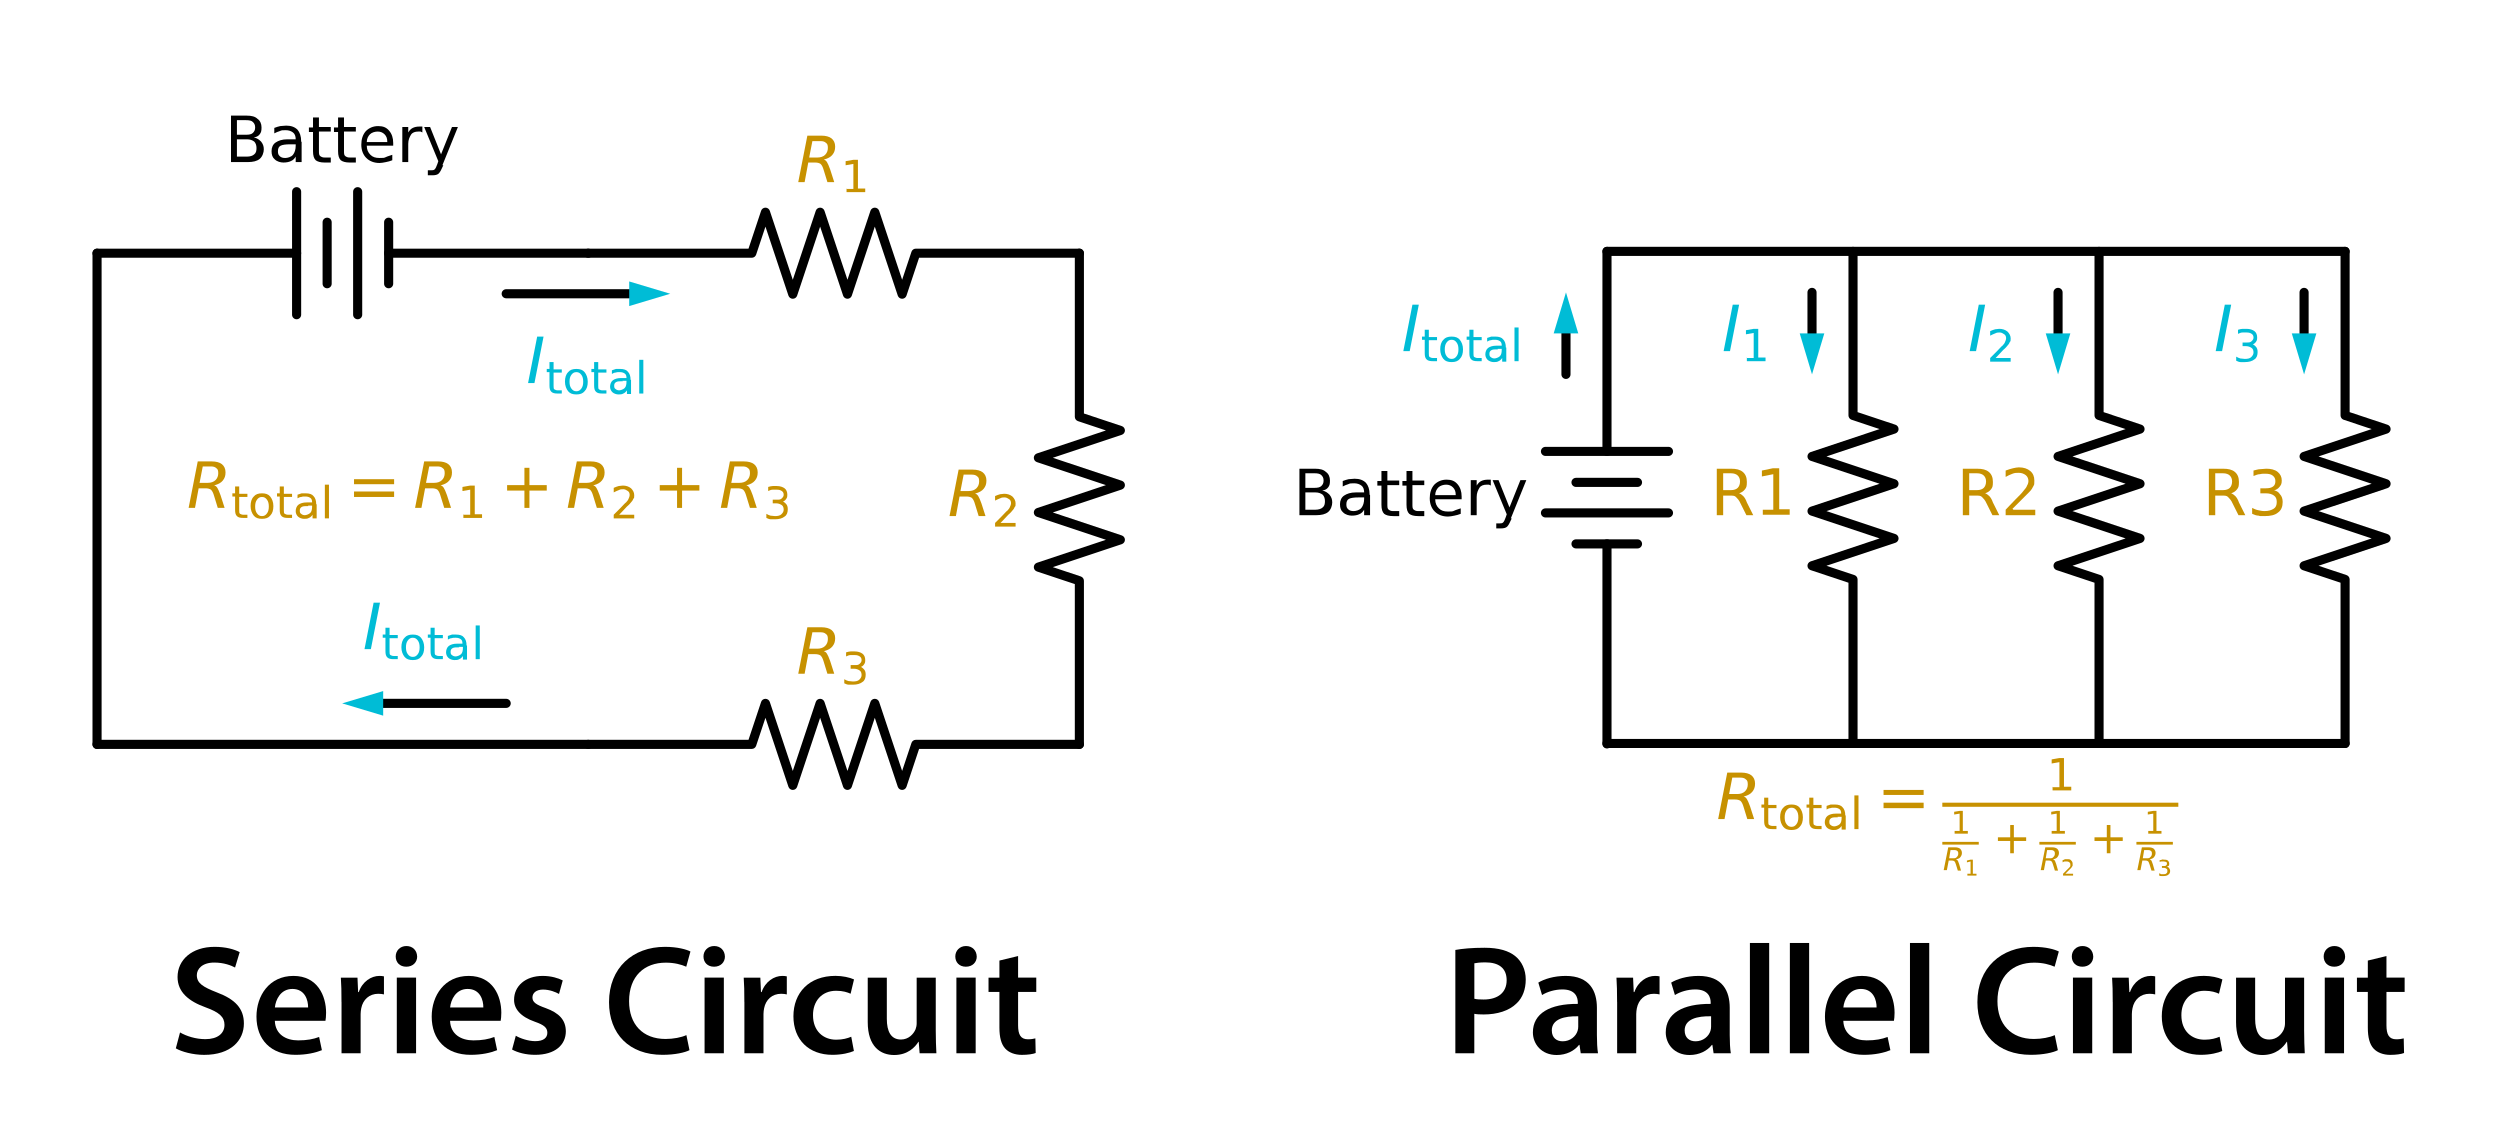<?xml version="1.0" encoding="UTF-8"?>
<svg id="Layer_1" xmlns="http://www.w3.org/2000/svg" width="7.62in" height="3.46in" version="1.1" viewBox="0 0 548.7 249">
  <!-- Generator: Adobe Illustrator 29.4.0, SVG Export Plug-In . SVG Version: 2.1.0 Build 152)  -->
  <defs>
    <style>
      .st0 {
        fill: #c79100;
      }

      .st1 {
        isolation: isolate;
      }

      .st2 {
        fill: #fff;
      }

      .st3 {
        fill: #00bcd6;
      }
    </style>
  </defs>
  <g id="patch_1">
    <path class="st2" d="M0,249h548.7V0H0v249Z"/>
  </g>
  <g class="st1">
    <g class="st1">
      <path d="M39.52,226.53c1.36.79,3.41,1.47,5.56,1.47,2.69,0,4.19-1.26,4.19-3.14,0-1.74-1.16-2.76-4.09-3.82-3.79-1.36-6.21-3.38-6.21-6.68,0-3.75,3.14-6.62,8.12-6.62,2.49,0,4.33.54,5.52,1.16l-1.02,3.38c-.82-.44-2.42-1.09-4.57-1.09-2.66,0-3.82,1.43-3.82,2.76,0,1.77,1.33,2.59,4.4,3.79,3.99,1.5,5.93,3.51,5.93,6.82,0,3.68-2.8,6.89-8.73,6.89-2.42,0-4.94-.68-6.21-1.43l.92-3.48Z"/>
      <path d="M60.32,223.97c.1,3,2.46,4.3,5.12,4.3,1.94,0,3.34-.27,4.6-.75l.61,2.9c-1.43.58-3.41,1.02-5.8,1.02-5.39,0-8.56-3.31-8.56-8.39,0-4.6,2.8-8.93,8.12-8.93s7.16,4.43,7.16,8.08c0,.79-.07,1.4-.14,1.77h-11.12ZM67.62,221.04c.03-1.53-.65-4.06-3.44-4.06-2.59,0-3.68,2.35-3.85,4.06h7.3Z"/>
      <path d="M74.95,219.85c0-2.25-.03-3.85-.14-5.35h3.65l.14,3.17h.14c.82-2.35,2.76-3.55,4.54-3.55.41,0,.65.03.99.1v3.96c-.34-.07-.72-.14-1.23-.14-2.01,0-3.38,1.3-3.75,3.17-.07.38-.14.82-.14,1.3v8.59h-4.19v-11.25Z"/>
      <path d="M91.56,209.85c0,1.26-.92,2.25-2.39,2.25s-2.32-.99-2.32-2.25.95-2.29,2.35-2.29,2.32.99,2.35,2.29ZM87.09,231.1v-16.61h4.23v16.61h-4.23Z"/>
      <path d="M98.78,223.97c.1,3,2.46,4.3,5.12,4.3,1.94,0,3.34-.27,4.6-.75l.61,2.9c-1.43.58-3.41,1.02-5.8,1.02-5.39,0-8.56-3.31-8.56-8.39,0-4.6,2.8-8.93,8.12-8.93s7.16,4.43,7.16,8.08c0,.79-.07,1.4-.14,1.77h-11.12ZM106.08,221.04c.03-1.53-.65-4.06-3.44-4.06-2.59,0-3.68,2.35-3.85,4.06h7.3Z"/>
      <path d="M113.21,227.25c.95.58,2.76,1.19,4.26,1.19,1.84,0,2.66-.75,2.66-1.84s-.68-1.71-2.73-2.42c-3.24-1.13-4.6-2.9-4.57-4.84,0-2.93,2.42-5.22,6.28-5.22,1.84,0,3.44.48,4.4.99l-.82,2.97c-.72-.41-2.05-.96-3.51-.96s-2.32.72-2.32,1.74.78,1.57,2.9,2.32c3,1.09,4.4,2.63,4.43,5.08,0,3-2.35,5.18-6.75,5.18-2.01,0-3.82-.48-5.05-1.16l.82-3.04Z"/>
      <path d="M151.33,230.42c-.99.51-3.17,1.02-5.93,1.02-7.3,0-11.73-4.57-11.73-11.56,0-7.57,5.25-12.14,12.28-12.14,2.76,0,4.74.58,5.59,1.02l-.92,3.34c-1.09-.48-2.59-.89-4.5-.89-4.67,0-8.05,2.93-8.05,8.46,0,5.05,2.97,8.29,8.01,8.29,1.71,0,3.48-.34,4.57-.85l.68,3.31Z"/>
      <path d="M159.11,209.85c0,1.26-.92,2.25-2.39,2.25s-2.32-.99-2.32-2.25.95-2.29,2.35-2.29,2.32.99,2.35,2.29ZM154.64,231.1v-16.61h4.23v16.61h-4.23Z"/>
      <path d="M163.37,219.85c0-2.25-.03-3.85-.14-5.35h3.65l.14,3.17h.14c.82-2.35,2.76-3.55,4.54-3.55.41,0,.65.03.99.1v3.96c-.34-.07-.72-.14-1.23-.14-2.01,0-3.38,1.3-3.75,3.17-.07.38-.14.82-.14,1.3v8.59h-4.19v-11.25Z"/>
      <path d="M187.41,230.59c-.89.41-2.63.85-4.71.85-5.18,0-8.56-3.31-8.56-8.46s3.41-8.87,9.24-8.87c1.53,0,3.1.34,4.06.78l-.75,3.14c-.68-.31-1.67-.65-3.17-.65-3.21,0-5.12,2.35-5.08,5.39,0,3.41,2.22,5.35,5.08,5.35,1.47,0,2.49-.31,3.31-.65l.58,3.1Z"/>
      <path d="M205.38,226.12c0,1.98.07,3.62.14,4.98h-3.68l-.2-2.52h-.07c-.72,1.19-2.35,2.9-5.32,2.9s-5.8-1.81-5.8-7.23v-9.75h4.19v9.04c0,2.76.89,4.54,3.1,4.54,1.67,0,2.76-1.19,3.21-2.25.14-.38.24-.82.24-1.3v-10.03h4.19v11.63Z"/>
      <path d="M214.38,209.85c0,1.26-.92,2.25-2.39,2.25s-2.32-.99-2.32-2.25.95-2.29,2.35-2.29,2.32.99,2.35,2.29ZM209.91,231.1v-16.61h4.23v16.61h-4.23Z"/>
      <path d="M223.45,209.75v4.74h3.99v3.14h-3.99v7.33c0,2.01.55,3.07,2.15,3.07.72,0,1.26-.1,1.64-.2l.07,3.21c-.61.24-1.71.41-3.04.41-1.53,0-2.83-.51-3.62-1.36-.89-.95-1.3-2.46-1.3-4.64v-7.81h-2.39v-3.14h2.39v-3.75l4.09-.99Z"/>
    </g>
  </g>
  <g class="st1">
    <g class="st1">
      <path d="M319.42,208.42c1.5-.27,3.58-.48,6.41-.48,3.07,0,5.32.65,6.79,1.88,1.36,1.12,2.25,2.93,2.25,5.08s-.68,3.99-1.98,5.22c-1.67,1.67-4.3,2.46-7.26,2.46-.78,0-1.5-.03-2.05-.14v8.66h-4.16v-22.68ZM323.58,219.13c.51.14,1.19.17,2.05.17,3.14,0,5.05-1.53,5.05-4.23s-1.77-3.92-4.67-3.92c-1.16,0-1.98.1-2.42.2v7.78Z"/>
      <path d="M346.94,231.1l-.27-1.84h-.1c-1.02,1.3-2.76,2.22-4.91,2.22-3.34,0-5.22-2.42-5.22-4.95,0-4.19,3.72-6.31,9.86-6.27v-.27c0-1.09-.44-2.9-3.38-2.9-1.64,0-3.34.51-4.47,1.23l-.82-2.73c1.23-.75,3.38-1.47,6-1.47,5.32,0,6.86,3.38,6.86,6.99v6c0,1.5.07,2.97.24,3.99h-3.79ZM346.39,222.98c-2.97-.07-5.8.58-5.8,3.1,0,1.64,1.06,2.39,2.39,2.39,1.67,0,2.9-1.09,3.27-2.29.1-.31.14-.65.14-.92v-2.28Z"/>
      <path d="M354.92,219.85c0-2.25-.04-3.85-.14-5.35h3.65l.14,3.17h.14c.82-2.35,2.76-3.55,4.54-3.55.41,0,.65.03.99.1v3.96c-.34-.07-.72-.14-1.23-.14-2.01,0-3.38,1.3-3.75,3.17-.07.38-.14.82-.14,1.3v8.59h-4.19v-11.25Z"/>
      <path d="M376.1,231.1l-.27-1.84h-.1c-1.02,1.3-2.76,2.22-4.91,2.22-3.34,0-5.22-2.42-5.22-4.95,0-4.19,3.72-6.31,9.86-6.27v-.27c0-1.09-.44-2.9-3.38-2.9-1.64,0-3.34.51-4.47,1.23l-.82-2.73c1.23-.75,3.38-1.47,6-1.47,5.32,0,6.85,3.38,6.85,6.99v6c0,1.5.07,2.97.24,3.99h-3.79ZM375.55,222.98c-2.97-.07-5.8.58-5.8,3.1,0,1.64,1.06,2.39,2.39,2.39,1.67,0,2.9-1.09,3.27-2.29.1-.31.14-.65.14-.92v-2.28Z"/>
      <path d="M384.07,206.89h4.23v24.21h-4.23v-24.21Z"/>
      <path d="M392.84,206.89h4.23v24.21h-4.23v-24.21Z"/>
      <path d="M404.57,223.97c.1,3,2.46,4.3,5.12,4.3,1.94,0,3.34-.27,4.6-.75l.61,2.9c-1.43.58-3.41,1.02-5.8,1.02-5.39,0-8.56-3.31-8.56-8.39,0-4.6,2.8-8.93,8.12-8.93s7.16,4.43,7.16,8.08c0,.79-.07,1.4-.14,1.77h-11.12ZM411.87,221.04c.03-1.53-.65-4.06-3.44-4.06-2.59,0-3.68,2.35-3.85,4.06h7.3Z"/>
      <path d="M419.2,206.89h4.23v24.21h-4.23v-24.21Z"/>
      <path d="M451.66,230.42c-.99.51-3.17,1.02-5.93,1.02-7.3,0-11.73-4.57-11.73-11.56,0-7.57,5.25-12.14,12.28-12.14,2.76,0,4.74.58,5.59,1.02l-.92,3.34c-1.09-.48-2.59-.89-4.5-.89-4.67,0-8.05,2.93-8.05,8.46,0,5.05,2.97,8.29,8.01,8.29,1.71,0,3.48-.34,4.57-.85l.68,3.31Z"/>
      <path d="M459.43,209.85c0,1.26-.92,2.25-2.39,2.25s-2.32-.99-2.32-2.25.95-2.29,2.35-2.29,2.32.99,2.35,2.29ZM454.97,231.1v-16.61h4.23v16.61h-4.23Z"/>
      <path d="M463.7,219.85c0-2.25-.03-3.85-.14-5.35h3.65l.14,3.17h.14c.82-2.35,2.76-3.55,4.54-3.55.41,0,.65.03.99.1v3.96c-.34-.07-.72-.14-1.23-.14-2.01,0-3.38,1.3-3.75,3.17-.07.38-.14.82-.14,1.3v8.59h-4.19v-11.25Z"/>
      <path d="M487.74,230.59c-.89.41-2.63.85-4.71.85-5.18,0-8.56-3.31-8.56-8.46s3.41-8.87,9.24-8.87c1.54,0,3.1.34,4.06.78l-.75,3.14c-.68-.31-1.67-.65-3.17-.65-3.21,0-5.12,2.35-5.08,5.39,0,3.41,2.22,5.35,5.08,5.35,1.47,0,2.49-.31,3.31-.65l.58,3.1Z"/>
      <path d="M505.71,226.12c0,1.98.07,3.62.14,4.98h-3.68l-.21-2.52h-.07c-.72,1.19-2.35,2.9-5.32,2.9s-5.8-1.81-5.8-7.23v-9.75h4.19v9.04c0,2.76.89,4.54,3.1,4.54,1.67,0,2.76-1.19,3.21-2.25.14-.38.24-.82.24-1.3v-10.03h4.2v11.63Z"/>
      <path d="M514.71,209.85c0,1.26-.92,2.25-2.39,2.25s-2.32-.99-2.32-2.25.95-2.29,2.35-2.29,2.32.99,2.35,2.29ZM510.24,231.1v-16.61h4.23v16.61h-4.23Z"/>
      <path d="M523.78,209.75v4.74h3.99v3.14h-3.99v7.33c0,2.01.55,3.07,2.15,3.07.72,0,1.26-.1,1.64-.2l.07,3.21c-.61.24-1.71.41-3.04.41-1.53,0-2.83-.51-3.62-1.36-.89-.95-1.29-2.46-1.29-4.64v-7.81h-2.39v-3.14h2.39v-3.75l4.09-.99Z"/>
    </g>
  </g>
  <g>
    <path d="M352.7,164.2c-.55,0-1-.45-1-1v-43.9c0-.55.45-1,1-1s1,.45,1,1v43.9c0,.55-.45,1-1,1ZM352.7,100c-.55,0-1-.45-1-1v-43.9c0-.55.45-1,1-1s1,.45,1,1v43.9c0,.55-.45,1-1,1Z"/>
    <path d="M366.2,100h-27c-.55,0-1-.45-1-1s.45-1,1-1h27c.55,0,1,.45,1,1s-.45,1-1,1Z"/>
    <path d="M359.4,106.8h-13.5c-.55,0-1-.45-1-1s.45-1,1-1h13.5c.55,0,1,.45,1,1s-.45,1-1,1Z"/>
    <path d="M366.2,113.5h-27c-.55,0-1-.45-1-1s.45-1,1-1h27c.55,0,1,.45,1,1s-.45,1-1,1Z"/>
    <path d="M359.4,120.3h-13.5c-.55,0-1-.45-1-1s.45-1,1-1h13.5c.55,0,1,.45,1,1s-.45,1-1,1Z"/>
    <path d="M406.7,164.1h-54c-.55,0-1-.45-1-1s.45-1,1-1h54c.55,0,1,.45,1,1s-.45,1-1,1Z"/>
    <path d="M406.7,164.1c-.55,0-1-.45-1-1v-35.28l-8.32-2.77c-.41-.14-.68-.52-.68-.95s.28-.81.68-.95l15.15-5.05-15.15-5.05c-.41-.14-.68-.52-.68-.95s.28-.81.68-.95l15.15-5.05-15.15-5.05c-.41-.14-.68-.52-.68-.95s.28-.81.68-.95l15.15-5.05-6.15-2.05c-.41-.14-.68-.52-.68-.95v-36c0-.55.45-1,1-1s1,.45,1,1v35.28l8.32,2.77c.41.14.68.52.68.95s-.28.81-.68.95l-15.15,5.05,15.15,5.05c.41.14.68.52.68.95s-.28.81-.68.95l-15.15,5.05,15.15,5.05c.41.14.68.52.68.95s-.28.81-.68.95l-15.15,5.05,6.15,2.05c.41.14.68.52.68.95v36c0,.55-.45,1-1,1Z"/>
    <path d="M460.7,164.1h-54c-.55,0-1-.45-1-1s.45-1,1-1h54c.55,0,1,.45,1,1s-.45,1-1,1Z"/>
    <path d="M460.7,164.1c-.55,0-1-.45-1-1v-35.28l-8.32-2.77c-.41-.14-.68-.52-.68-.95s.28-.81.68-.95l15.15-5.05-15.15-5.05c-.41-.14-.68-.52-.68-.95s.28-.81.68-.95l15.15-5.05-15.15-5.05c-.41-.14-.68-.52-.68-.95s.28-.81.68-.95l15.15-5.05-6.15-2.05c-.41-.14-.68-.52-.68-.95v-36c0-.55.45-1,1-1s1,.45,1,1v35.28l8.32,2.77c.41.14.68.52.68.95s-.28.81-.68.95l-15.15,5.05,15.15,5.05c.41.14.68.52.68.95s-.28.81-.68.95l-15.15,5.05,15.15,5.05c.41.14.68.52.68.95s-.28.81-.68.95l-15.15,5.05,6.15,2.05c.41.14.68.52.68.95v36c0,.55-.45,1-1,1Z"/>
    <path d="M514.7,164.1h-54c-.55,0-1-.45-1-1s.45-1,1-1h54c.55,0,1,.45,1,1s-.45,1-1,1Z"/>
    <path d="M514.7,164.1c-.55,0-1-.45-1-1v-35.28l-8.32-2.77c-.41-.14-.68-.52-.68-.95s.28-.81.68-.95l15.15-5.05-15.15-5.05c-.41-.14-.68-.52-.68-.95s.28-.81.68-.95l15.15-5.05-15.15-5.05c-.41-.14-.68-.52-.68-.95s.28-.81.68-.95l15.15-5.05-6.15-2.05c-.41-.14-.68-.52-.68-.95v-36c0-.55.45-1,1-1s1,.45,1,1v35.28l8.32,2.77c.41.14.68.52.68.95s-.28.81-.68.95l-15.15,5.05,15.15,5.05c.41.14.68.52.68.95s-.28.81-.68.95l-15.15,5.05,15.15,5.05c.41.14.68.52.68.95s-.28.81-.68.95l-15.15,5.05,6.15,2.05c.41.14.68.52.68.95v36c0,.55-.45,1-1,1Z"/>
    <path d="M514.7,56.1h-162c-.55,0-1-.45-1-1s.45-1,1-1h162c.55,0,1,.45,1,1s-.45,1-1,1Z"/>
    <path d="M397.7,74.1c-.55,0-1-.45-1-1v-9c0-.55.45-1,1-1s1,.45,1,1v9c0,.55-.45,1-1,1Z"/>
    <path class="st3" d="M400.4,73.1l-2.7,9-2.7-9h5.4Z"/>
    <path d="M451.7,74.1c-.55,0-1-.45-1-1v-9c0-.55.45-1,1-1s1,.45,1,1v9c0,.55-.45,1-1,1Z"/>
    <path class="st3" d="M454.4,73.1l-2.7,9-2.7-9h5.4Z"/>
    <path d="M505.7,74.1c-.55,0-1-.45-1-1v-9c0-.55.45-1,1-1s1,.45,1,1v9c0,.55-.45,1-1,1Z"/>
    <path class="st3" d="M508.4,73.1l-2.7,9-2.7-9h5.4Z"/>
    <path d="M343.7,83.1c-.55,0-1-.45-1-1v-9c0-.55.45-1,1-1s1,.45,1,1v9c0,.55-.45,1-1,1Z"/>
    <path class="st3" d="M341,73.1l2.7-9,2.7,9h-5.4Z"/>
    <path id="DejaVuSans-42" d="M286.5,108.1v3.7h2.2c.7,0,1.3-.2,1.6-.5.4-.3.5-.8.5-1.4s-.2-1.1-.5-1.4c-.4-.3-.9-.5-1.6-.5h-2.2v.1ZM286.5,103.9v3.1h2c.7,0,1.2-.1,1.5-.4s.5-.6.5-1.2-.2-.9-.5-1.2c-.3-.3-.8-.4-1.5-.4h-2v.1ZM288.6,102.8c1.1,0,1.9.2,2.4.7.6.4.9,1.1.9,1.9s-.1,1.1-.4,1.5c-.3.4-.7.6-1.3.7.7.1,1.2.5,1.6.9.4.5.6,1,.6,1.7s-.3,1.6-.9,2.1-1.5.7-2.6.7h-3.7v-10.2c1.13,0,2.27,0,3.4,0Z"/>
    <path id="DejaVuSans-61" d="M298.2,109.1c-1,0-1.7.1-2.1.3s-.6.6-.6,1.2.1.8.4,1.1c.3.3.7.4,1.2.4s1.3-.2,1.7-.7.6-1.2.6-2v-.3h-1.3.1ZM300.7,108.6v4.4h-1.3v-1.2c-.3.5-.6.8-1.1,1-.4.2-1,.3-1.6.3s-1.4-.2-1.9-.7c-.5-.4-.7-1-.7-1.8s.3-1.5.9-1.9,1.4-.7,2.6-.7h1.8c0-.7-.2-1.2-.6-1.5s-.9-.5-1.6-.5-.9,0-1.3.2c-.4.1-.8.3-1.2.5v-1.2c.5-.2.9-.3,1.3-.4.4,0,.9-.1,1.3-.1,1.1,0,1.9.3,2.5.9.5.6.8,1.4.8,2.6l.1.1Z"/>
    <path id="DejaVuSans-74" d="M304.5,103.2v2.2h2.6v1h-2.6v4.2c0,.6,0,1,.3,1.2s.5.3,1,.3h1.3v1.1h-1.3c-1,0-1.6-.2-2-.5-.4-.4-.6-1-.6-2v-4.2h-.9v-1h.9v-2.2h1.3v-.1Z"/>
    <path id="DejaVuSans-741" d="M310,103.2v2.2h2.6v1h-2.6v4.2c0,.6,0,1,.3,1.2s.5.3,1,.3h1.3v1.1h-1.3c-1,0-1.6-.2-2-.5-.4-.4-.6-1-.6-2v-4.2h-.9v-1h.9v-2.2h1.3v-.1Z"/>
    <path id="DejaVuSans-65" d="M320.8,108.9v.6h-5.8c0,.9.3,1.5.8,2s1.1.7,2,.7,1,0,1.4-.2.9-.3,1.4-.5v1.2c-.5.2-.9.3-1.4.4s-1,.2-1.4.2c-1.2,0-2.2-.4-2.9-1.1-.7-.7-1.1-1.7-1.1-2.9s.3-2.2,1-3c.7-.7,1.6-1.1,2.7-1.1s1.8.3,2.4,1,.9,1.6.9,2.7ZM319.5,108.5c0-.7-.2-1.2-.6-1.6s-.9-.6-1.5-.6-1.3.2-1.7.6-.7,1-.7,1.7h4.5v-.1Z"/>
    <path id="DejaVuSans-72" d="M327.3,106.5c-.1,0-.3-.1-.5-.2h-.5c-.7,0-1.3.2-1.6.7s-.6,1.1-.6,2v4h-1.3v-7.7h1.3v1.2c.3-.5.6-.8,1-1s.9-.3,1.5-.3.2,0,.3,0h.3v1.3h.1Z"/>
    <path id="DejaVuSans-79" d="M331.8,113.7c-.4.9-.7,1.5-1,1.8s-.8.4-1.4.4h-1v-1.1h.7c.3,0,.6,0,.8-.2.2-.2.4-.6.6-1.2l.2-.6-3.1-7.5h1.3l2.4,6,2.4-6h1.3l-3.4,8.4h.2Z"/>
    <path id="DejaVuSans-52" class="st0" d="M381.7,108.2c.3.1.6.3.9.6s.6.8.8,1.4l1.4,2.8h-1.5l-1.3-2.6c-.3-.7-.7-1.1-1-1.4s-.7-.3-1.3-.3h-1.5v4.3h-1.4v-10.2h3.1c1.2,0,2,.2,2.6.7s.9,1.2.9,2.2-.1,1.2-.4,1.6-.7.7-1.3.9h0ZM378.2,103.9v3.6h1.7c.7,0,1.2-.2,1.5-.5s.5-.8.5-1.4-.2-1-.5-1.3-.8-.5-1.5-.5h-1.7v.1Z"/>
    <path id="DejaVuSans-31" class="st0" d="M386.9,111.8h2.3v-7.8l-2.5.5v-1.3l2.4-.5h1.4v9h2.3v1.2h-5.9v-1.2.1Z"/>
    <path id="DejaVuSans-521" class="st0" d="M435.7,108.2c.3.1.6.3.9.6s.6.8.8,1.4l1.4,2.8h-1.5l-1.3-2.6c-.3-.7-.7-1.1-1-1.4s-.7-.3-1.3-.3h-1.5v4.3h-1.4v-10.2h3.1c1.2,0,2,.2,2.6.7s.9,1.2.9,2.2-.1,1.2-.4,1.6-.7.7-1.3.9h0ZM432.2,103.9v3.6h1.7c.7,0,1.2-.2,1.5-.5s.5-.8.5-1.4-.2-1-.5-1.3-.8-.5-1.5-.5h-1.7v.1Z"/>
    <path id="DejaVuSans-32" class="st0" d="M441.9,111.8h4.8v1.2h-6.5v-1.2c.5-.5,1.2-1.3,2.1-2.2.9-.9,1.5-1.5,1.7-1.8.4-.5.8-.9.9-1.3.2-.3.3-.7.3-1,0-.5-.2-1-.6-1.3s-.9-.5-1.5-.5-.9,0-1.4.2-1,.4-1.5.7v-1.4c.6-.2,1.1-.4,1.6-.5s.9-.2,1.3-.2c1.1,0,1.9.3,2.5.8s.9,1.2.9,2.1,0,.8-.2,1.2c-.2.4-.4.8-.9,1.3-.1.1-.5.5-1.1,1.1s-1.5,1.5-2.6,2.6l.2.2Z"/>
    <path id="DejaVuSans-522" class="st0" d="M489.7,108.2c.3.1.6.3.9.6s.6.8.8,1.4l1.4,2.8h-1.5l-1.3-2.6c-.3-.7-.7-1.1-1-1.4s-.7-.3-1.3-.3h-1.5v4.3h-1.4v-10.2h3.1c1.2,0,2,.2,2.6.7s.9,1.2.9,2.2-.1,1.2-.4,1.6-.7.7-1.3.9h0ZM486.2,103.9v3.6h1.7c.7,0,1.2-.2,1.5-.5s.5-.8.5-1.4-.2-1-.5-1.3-.8-.5-1.5-.5h-1.7v.1Z"/>
    <path id="DejaVuSans-33" class="st0" d="M498.9,107.5c.7.1,1.2.4,1.5.9.4.4.6,1,.6,1.7,0,1-.3,1.8-1,2.3-.7.6-1.7.8-3,.8s-.9,0-1.3-.1c-.5,0-.9-.2-1.4-.4v-1.3c.4.2.8.4,1.3.5s.9.2,1.4.2c.9,0,1.5-.2,2-.5s.7-.8.7-1.5-.2-1.1-.6-1.4-1-.5-1.8-.5h-1.2v-1.1h1.2c.7,0,1.2-.1,1.6-.4s.5-.7.5-1.2-.2-.9-.6-1.2c-.4-.3-.9-.4-1.6-.4s-.8,0-1.2.1c-.4,0-.9.2-1.4.4v-1.2c.5-.1,1-.3,1.5-.3s.9-.1,1.3-.1c1,0,1.9.2,2.5.7s.9,1.1.9,1.9-.2,1-.5,1.4-.8.7-1.4.8v-.1Z"/>
    <path id="DejaVuSans-Oblique-49" class="st3" d="M380.3,66.8h1.4l-2,10.2h-1.4l2-10.2Z"/>
    <path id="DejaVuSans-311" class="st3" d="M383.3,78.5h1.6v-5.5l-1.7.3v-.9l1.7-.3h1v6.3h1.6v.8h-4.1v-.8l-.1.1Z"/>
    <path id="DejaVuSans-Oblique-491" class="st3" d="M434.3,66.8h1.4l-2,10.2h-1.4l2-10.2Z"/>
    <path id="DejaVuSans-321" class="st3" d="M437.9,78.5h3.4v.8h-4.5v-.8c.4-.4.9-.9,1.5-1.5s1-1.1,1.2-1.2c.3-.3.5-.6.6-.9.1-.2.2-.5.2-.7,0-.4-.1-.7-.4-.9-.3-.2-.6-.4-1-.4s-.6,0-1,.2c-.3.1-.7.3-1.1.5v-1c.4-.2.8-.3,1.1-.4.3,0,.6-.1.9-.1.7,0,1.3.2,1.8.6.4.4.7.9.7,1.5s0,.6-.2.8c-.1.3-.3.6-.6.9,0,0-.3.4-.8.8-.4.4-1,1.1-1.8,1.9v-.1Z"/>
    <path id="DejaVuSans-Oblique-492" class="st3" d="M488.3,66.8h1.4l-2,10.2h-1.4l2-10.2Z"/>
    <path id="DejaVuSans-331" class="st3" d="M494,75.4c.5,0,.8.3,1.1.6.3.3.4.7.4,1.2,0,.7-.2,1.3-.7,1.6-.5.4-1.2.6-2.1.6h-.9c-.3,0-.6-.1-1-.3v-.9c.3.2.6.3.9.4.3,0,.7.1,1,.1.6,0,1.1-.1,1.4-.4s.5-.6.5-1-.1-.8-.4-1-.7-.4-1.2-.4h-.8v-.8h.9c.5,0,.8,0,1.1-.3s.4-.5.4-.8-.1-.6-.4-.8c-.3-.2-.6-.3-1.1-.3h-.9c-.3,0-.6.1-1,.3v-.9c.4-.1.7-.2,1-.2h.9c.7,0,1.3.2,1.7.5.4.3.6.8.6,1.4s-.1.7-.3,1-.5.5-1,.6l-.1-.2Z"/>
    <path id="DejaVuSans-Oblique-493" class="st3" d="M310,66.8h1.4l-2,10.2h-1.4l2-10.2Z"/>
    <path id="DejaVuSans-742" class="st3" d="M313.6,72.4v1.5h1.8v.7h-1.8v2.9c0,.4,0,.7.2.8s.4.2.7.2h.9v.7h-.9c-.7,0-1.1-.1-1.4-.4s-.4-.7-.4-1.4v-2.9h-.6v-.7h.6v-1.5h.9v.1Z"/>
    <path id="DejaVuSans-6f" class="st3" d="M318.6,74.5c-.5,0-.8.2-1.1.6s-.4.9-.4,1.5.1,1.1.4,1.5.6.6,1.1.6.8-.2,1.1-.6c.3-.4.4-.9.4-1.5s-.1-1.1-.4-1.5-.6-.6-1.1-.6ZM318.6,73.8c.8,0,1.4.2,1.8.7s.7,1.2.7,2.1-.2,1.6-.7,2.1c-.4.5-1,.7-1.8.7s-1.4-.2-1.8-.7-.7-1.2-.7-2.1.2-1.6.7-2.1c.4-.5,1-.7,1.8-.7Z"/>
    <path id="DejaVuSans-743" class="st3" d="M323.4,72.4v1.5h1.8v.7h-1.8v2.9c0,.4,0,.7.2.8s.4.2.7.2h.9v.7h-.9c-.7,0-1.1-.1-1.4-.4s-.4-.7-.4-1.4v-2.9h-.6v-.7h.6v-1.5h.9v.1Z"/>
    <path id="DejaVuSans-611" class="st3" d="M328.8,76.6c-.7,0-1.2,0-1.5.2s-.4.4-.4.8.1.6.3.7c.2.2.5.3.8.3s.9-.2,1.2-.5.4-.8.4-1.4v-.2h-.9l.1.1ZM330.6,76.2v3.1h-.9v-.8c-.2.3-.5.6-.8.7-.3.2-.7.2-1.1.2s-1-.2-1.3-.5-.5-.7-.5-1.2.2-1.1.6-1.4,1-.5,1.8-.5h1.2c0-.5-.1-.8-.4-1s-.6-.3-1.1-.3-.6,0-.9.1c-.3,0-.6.2-.8.3v-.8c.3-.1.6-.2.9-.3h.9c.8,0,1.4.2,1.7.6.4.4.6,1,.6,1.8h.1Z"/>
    <path id="DejaVuSans-6c" class="st3" d="M332.4,71.8h.9v7.4h-.9v-7.4Z"/>
    <path id="DejaVuSans-Oblique-52" class="st0" d="M380.2,170.6l-.7,3.6h1.8c.7,0,1.3-.2,1.7-.6.4-.4.6-.9.6-1.5s-.1-.9-.4-1.1c-.3-.3-.7-.4-1.2-.4h-1.8ZM382.7,174.8c.3,0,.5.2.7.5s.4.8.7,1.6l.9,2.8h-1.5l-.8-2.6c-.2-.7-.4-1.1-.7-1.4-.3-.2-.7-.3-1.2-.3h-1.5l-.8,4.3h-1.4l2-10.2h3.1c.9,0,1.7.2,2.2.6.5.4.8,1,.8,1.8s-.2,1.3-.6,1.8-1,.8-1.7,1l-.2.1Z"/>
    <path id="DejaVuSans-744" class="st0" d="M388.1,175.1v1.5h1.8v.7h-1.8v2.9c0,.4,0,.7.2.8s.4.2.7.2h.9v.7h-.9c-.7,0-1.1-.1-1.4-.4-.3-.3-.4-.7-.4-1.4v-2.9h-.6v-.7h.6v-1.5h.9v.1Z"/>
    <path id="DejaVuSans-6f1" class="st0" d="M393.2,177.2c-.5,0-.8.2-1.1.6s-.4.9-.4,1.5.1,1.1.4,1.5.6.6,1.1.6.8-.2,1.1-.6c.3-.4.4-.9.4-1.5s-.1-1.1-.4-1.5-.6-.6-1.1-.6ZM393.2,176.5c.8,0,1.4.2,1.8.7s.7,1.2.7,2.1-.2,1.6-.7,2.1c-.4.5-1,.7-1.8.7s-1.4-.2-1.8-.7-.7-1.2-.7-2.1.2-1.6.7-2.1c.4-.5,1-.7,1.8-.7Z"/>
    <path id="DejaVuSans-745" class="st0" d="M398,175.1v1.5h1.8v.7h-1.8v2.9c0,.4,0,.7.2.8s.4.2.7.2h.9v.7h-.9c-.7,0-1.1-.1-1.4-.4-.3-.3-.4-.7-.4-1.4v-2.9h-.6v-.7h.6v-1.5h.9v.1Z"/>
    <path id="DejaVuSans-612" class="st0" d="M403.4,179.3c-.7,0-1.2,0-1.5.2s-.4.4-.4.8.1.6.3.7c.2.2.5.3.8.3s.9-.2,1.2-.5.4-.8.4-1.4v-.2h-.9l.1.1ZM405.1,178.9v3.1h-.9v-.8c-.2.3-.5.6-.8.7-.3.2-.7.2-1.1.2s-1-.2-1.3-.5-.5-.7-.5-1.2.2-1.1.6-1.4c.4-.3,1-.5,1.8-.5h1.2c0-.5-.1-.8-.4-1s-.6-.3-1.1-.3-.6,0-.9.1c-.3,0-.6.2-.8.3v-.8c.3-.1.6-.2.9-.3h.9c.8,0,1.4.2,1.7.6.4.4.6,1,.6,1.8h.1Z"/>
    <path id="DejaVuSans-6c1" class="st0" d="M407,174.5h.9v7.4h-.9v-7.4Z"/>
    <path id="DejaVuSans-3d" class="st0" d="M413.4,173.3h8.8v1.1h-8.8v-1.1ZM413.4,176.1h8.8v1.2h-8.8v-1.2Z"/>
    <path id="DejaVuSans-312" class="st0" d="M450.4,172.7h1.6v-5.5l-1.7.3v-.9l1.7-.3h1v6.3h1.6v.8h-4.1v-.8l-.1.1Z"/>
    <path id="DejaVuSans-313" class="st0" d="M429,182.3h1.1v-3.8l-1.2.2v-.6l1.2-.2h.7v4.4h1.1v.6h-2.9v-.6h0Z"/>
    <path id="DejaVuSans-Oblique-521" class="st0" d="M428.1,186.5l-.3,1.8h.9c.3,0,.6,0,.8-.3.2-.2.3-.4.3-.7s0-.4-.2-.6c-.1-.1-.3-.2-.6-.2h-.9ZM429.3,188.6c.1,0,.3.1.4.2,0,.1.2.4.3.8l.4,1.4h-.7l-.4-1.3c-.1-.3-.2-.6-.3-.7-.1-.1-.3-.2-.6-.2h-.7l-.4,2.1h-.7l1-5h1.5c.5,0,.8.1,1.1.3.2.2.4.5.4.9s-.1.6-.3.9c-.2.3-.5.4-.8.5l-.2.1Z"/>
    <path id="DejaVuSans-314" class="st0" d="M431.7,191.7h.8v-2.7l-.8.2v-.4l.8-.2h.5v3.1h.8v.4h-2v-.4h-.1Z"/>
    <path id="DejaVuSans-2b" class="st0" d="M442,181v2.7h2.7v.8h-2.7v2.7h-.8v-2.7h-2.7v-.8h2.7v-2.7h.8Z"/>
    <path id="DejaVuSans-315" class="st0" d="M450.3,182.3h1.1v-3.8l-1.2.2v-.6l1.2-.2h.7v4.4h1.1v.6h-2.9v-.6h0Z"/>
    <path id="DejaVuSans-Oblique-522" class="st0" d="M449.3,186.5l-.3,1.8h.9c.3,0,.6,0,.8-.3.2-.2.3-.4.3-.7s0-.4-.2-.6c-.1-.1-.3-.2-.6-.2h-.9ZM450.6,188.6c.1,0,.3.1.4.2,0,.1.2.4.3.8l.4,1.4h-.7l-.4-1.3c-.1-.3-.2-.6-.3-.7-.1-.1-.3-.2-.6-.2h-.7l-.4,2.1h-.7l1-5h1.5c.5,0,.8.1,1.1.3.2.2.4.5.4.9s-.1.6-.3.9c-.2.3-.5.4-.8.5l-.2.1Z"/>
    <path id="DejaVuSans-322" class="st0" d="M453.3,191.7h1.7v.4h-2.2v-.4c.2-.2.4-.4.7-.7.3-.3.5-.5.6-.6.2-.2.3-.3.3-.4v-.3c0-.2,0-.3-.2-.5-.1-.1-.3-.2-.5-.2h-.5c-.2,0-.3.1-.5.2v-.5c.2,0,.4-.1.5-.2h.5c.4,0,.7,0,.9.3.2.2.3.4.3.7v.4c0,.1-.2.3-.3.5,0,0-.2.2-.4.4-.2.2-.5.5-.9.9h0Z"/>
    <path id="DejaVuSans-2b1" class="st0" d="M463.2,181v2.7h2.7v.8h-2.7v2.7h-.8v-2.7h-2.7v-.8h2.7v-2.7h.8Z"/>
    <path id="DejaVuSans-316" class="st0" d="M471.5,182.3h1.1v-3.8l-1.2.2v-.6l1.2-.2h.7v4.4h1.1v.6h-2.9v-.6h0Z"/>
    <path id="DejaVuSans-Oblique-523" class="st0" d="M470.6,186.5l-.3,1.8h.9c.3,0,.6,0,.8-.3.2-.2.3-.4.3-.7s0-.4-.2-.6c-.1-.1-.3-.2-.6-.2h-.9ZM471.8,188.6c.1,0,.3.1.4.2,0,.1.2.4.3.8l.4,1.4h-.7l-.4-1.3c-.1-.3-.2-.6-.3-.7-.1-.1-.3-.2-.6-.2h-.7l-.4,2.1h-.7l1-5h1.5c.5,0,.8.1,1.1.3.2.2.4.5.4.9s-.1.6-.3.9c-.2.3-.5.4-.8.5l-.2.1Z"/>
    <path id="DejaVuSans-332" class="st0" d="M475.6,190.2c.2,0,.4.1.5.3s.2.3.2.6-.1.6-.4.8c-.2.2-.6.3-1,.3h-.5c-.2,0-.3,0-.5-.1v-.5c.1,0,.3.1.4.2h.5c.3,0,.5,0,.7-.2s.2-.3.2-.5,0-.4-.2-.5c-.1-.1-.3-.2-.6-.2h-.4v-.4h.4c.2,0,.4,0,.5-.1s.2-.2.2-.4,0-.3-.2-.4c-.1,0-.3-.1-.5-.1h-.4c-.1,0-.3,0-.5.1v-.4c.2,0,.3,0,.5-.1s.3,0,.4,0c.4,0,.6,0,.9.2.2.2.3.4.3.7s0,.4-.2.5-.3.2-.5.3l.2-.1Z"/>
    <path class="st0" d="M426.3,177v-.9h51.8v.9h-51.8Z"/>
    <path class="st0" d="M426.3,185.3v-.6h8v.6h-8Z"/>
    <path class="st0" d="M447.6,185.3v-.6h8v.6h-8Z"/>
    <path class="st0" d="M468.9,185.3v-.6h8v.6h-8Z"/>
  </g>
  <g>
    <path d="M129.1,56.5h-43.8c-.55,0-1-.45-1-1s.45-1,1-1h43.8c.55,0,1,.45,1,1s-.45,1-1,1ZM65.1,56.5H21.3c-.55,0-1-.45-1-1s.45-1,1-1h43.8c.55,0,1,.45,1,1s-.45,1-1,1Z"/>
    <path d="M65.1,70c-.55,0-1-.45-1-1v-27c0-.55.45-1,1-1s1,.45,1,1v27c0,.55-.45,1-1,1Z"/>
    <path d="M71.8,63.2c-.55,0-1-.45-1-1v-13.5c0-.55.45-1,1-1s1,.45,1,1v13.5c0,.55-.45,1-1,1Z"/>
    <path d="M78.5,70c-.55,0-1-.45-1-1v-27c0-.55.45-1,1-1s1,.45,1,1v27c0,.55-.45,1-1,1Z"/>
    <path d="M85.3,63.2c-.55,0-1-.45-1-1v-13.5c0-.55.45-1,1-1s1,.45,1,1v13.5c0,.55-.45,1-1,1Z"/>
    <path d="M198,65.5c-.43,0-.81-.28-.95-.68l-5.05-15.15-5.05,15.15c-.14.41-.52.68-.95.68s-.81-.28-.95-.68l-5.05-15.15-5.05,15.15c-.14.41-.52.68-.95.68s-.81-.28-.95-.68l-5.05-15.15-2.05,6.15c-.14.41-.52.68-.95.68h-35.9c-.55,0-1-.45-1-1s.45-1,1-1h35.18l2.77-8.32c.14-.41.52-.68.95-.68s.81.28.95.68l5.05,15.15,5.05-15.15c.14-.41.52-.68.95-.68s.81.28.95.68l5.05,15.15,5.05-15.15c.14-.41.52-.68.95-.68s.81.28.95.68l5.05,15.15,2.05-6.15c.14-.41.52-.68.95-.68h35.9c.55,0,1,.45,1,1s-.45,1-1,1h-35.18l-2.77,8.32c-.14.41-.52.68-.95.68Z"/>
    <path d="M236.9,164.3c-.55,0-1-.45-1-1v-35.18l-8.32-2.77c-.41-.14-.68-.52-.68-.95s.28-.81.68-.95l15.15-5.05-15.15-5.05c-.41-.14-.68-.52-.68-.95s.28-.81.68-.95l15.15-5.05-15.15-5.05c-.41-.14-.68-.52-.68-.95s.28-.81.68-.95l15.15-5.05-6.15-2.05c-.41-.14-.68-.52-.68-.95v-35.9c0-.55.45-1,1-1s1,.45,1,1v35.18l8.32,2.77c.41.14.68.52.68.95s-.28.81-.68.95l-15.15,5.05,15.15,5.05c.41.14.68.52.68.95s-.28.81-.68.95l-15.15,5.05,15.15,5.05c.41.14.68.52.68.95s-.28.81-.68.95l-15.15,5.05,6.15,2.05c.41.14.68.52.68.95v35.9c0,.55-.45,1-1,1Z"/>
    <path d="M198,173.3c-.43,0-.81-.28-.95-.68l-5.05-15.15-5.05,15.15c-.14.41-.52.68-.95.68s-.81-.28-.95-.68l-5.05-15.15-5.05,15.15c-.14.41-.52.68-.95.68s-.81-.28-.95-.68l-5.05-15.15-2.05,6.15c-.14.41-.52.68-.95.68h-35.9c-.55,0-1-.45-1-1s.45-1,1-1h35.18l2.77-8.32c.14-.41.52-.68.95-.68s.81.28.95.68l5.05,15.15,5.05-15.15c.14-.41.52-.68.95-.68s.81.28.95.68l5.05,15.15,5.05-15.15c.14-.41.52-.68.95-.68s.81.28.95.68l5.05,15.15,2.05-6.15c.14-.41.52-.68.95-.68h35.9c.55,0,1,.45,1,1s-.45,1-1,1h-35.18l-2.77,8.32c-.14.41-.52.68-.95.68Z"/>
    <path d="M129.1,164.3H21.3c-.55,0-1-.45-1-1s.45-1,1-1h107.8c.55,0,1,.45,1,1s-.45,1-1,1Z"/>
    <path d="M21.3,164.3c-.55,0-1-.45-1-1V55.5c0-.55.45-1,1-1s1,.45,1,1v107.8c0,.55-.45,1-1,1Z"/>
    <g>
      <path class="st3" d="M111.1,64.4h27"/>
      <path d="M138.1,65.4h-27c-.55,0-1-.45-1-1s.45-1,1-1h27c.55,0,1,.45,1,1s-.45,1-1,1Z"/>
    </g>
    <path class="st3" d="M138.1,61.7l9,2.7-9,2.7v-5.4Z"/>
    <g>
      <path class="st3" d="M111.1,154.3h-27"/>
      <path d="M111.1,155.3h-27c-.55,0-1-.45-1-1s.45-1,1-1h27c.55,0,1,.45,1,1s-.45,1-1,1Z"/>
    </g>
    <path class="st3" d="M84.1,157l-9-2.7,9-2.7v5.4Z"/>
    <path id="DejaVuSans-421" d="M52,30.6v3.7h2.2c.7,0,1.3-.2,1.6-.5.4-.3.5-.8.5-1.4s-.2-1.1-.5-1.4c-.4-.3-.9-.5-1.6-.5h-2.2v.1ZM52,26.4v3.1h2c.7,0,1.2-.1,1.5-.4s.5-.6.5-1.2-.2-.9-.5-1.2c-.3-.3-.8-.4-1.5-.4h-2v.1ZM50.6,25.3h3.5c1.1,0,1.9.2,2.4.7.6.4.9,1.1.9,1.9s-.1,1.1-.4,1.5-.7.6-1.3.7c.7.1,1.2.5,1.6.9.4.5.6,1,.6,1.7s-.3,1.6-.9,2.1c-.6.5-1.5.7-2.6.7h-3.7v-10.2h-.1Z"/>
    <path id="DejaVuSans-613" d="M63.7,31.6c-1,0-1.7.1-2.1.3s-.6.6-.6,1.2.1.8.4,1.1c.3.3.7.4,1.2.4s1.3-.2,1.7-.7c.4-.5.6-1.2.6-2v-.3h-1.3.1ZM66.2,31.1v4.4h-1.3v-1.2c-.3.5-.6.8-1.1,1-.4.2-1,.3-1.6.3s-1.4-.2-1.9-.7c-.5-.4-.7-1-.7-1.8s.3-1.5.9-1.9c.6-.4,1.4-.7,2.6-.7h1.8c0-.7-.2-1.2-.6-1.5s-.9-.5-1.6-.5-.9,0-1.3.2c-.4.1-.8.3-1.2.5v-1.2c.5-.2.9-.3,1.3-.4.4,0,.9-.1,1.3-.1,1.1,0,1.9.3,2.5.9.5.6.8,1.4.8,2.6l.1.1Z"/>
    <path id="DejaVuSans-746" d="M70,25.6v2.2h2.6v1h-2.6v4.2c0,.6,0,1,.3,1.2s.5.3,1,.3h1.3v1.1h-1.3c-1,0-1.6-.2-2-.5-.4-.4-.6-1-.6-2v-4.2h-.9v-1h.9v-2.2h1.3v-.1Z"/>
    <path id="DejaVuSans-747" d="M75.5,25.6v2.2h2.6v1h-2.6v4.2c0,.6,0,1,.3,1.2s.5.3,1,.3h1.3v1.1h-1.3c-1,0-1.6-.2-2-.5-.4-.4-.6-1-.6-2v-4.2h-.9v-1h.9v-2.2h1.3v-.1Z"/>
    <path id="DejaVuSans-651" d="M86.3,31.3v.6h-5.8c0,.9.3,1.5.8,2s1.1.7,2,.7,1,0,1.4-.2.9-.3,1.4-.5v1.2c-.5.2-.9.3-1.4.4s-1,.2-1.4.2c-1.2,0-2.2-.4-2.9-1.1-.7-.7-1.1-1.7-1.1-2.9s.3-2.2,1-3c.7-.7,1.6-1.1,2.7-1.1s1.8.3,2.4,1,.9,1.6.9,2.7ZM85,31c0-.7-.2-1.2-.6-1.6s-.9-.6-1.5-.6-1.3.2-1.7.6-.7,1-.7,1.7h4.5v-.1Z"/>
    <path id="DejaVuSans-721" d="M92.8,29c-.1,0-.3-.1-.5-.2h-.5c-.7,0-1.3.2-1.6.7s-.6,1.1-.6,2v4h-1.3v-7.7h1.3v1.2c.3-.5.6-.8,1-1s.9-.3,1.5-.3.2,0,.3,0h.3v1.3h.1Z"/>
    <path id="DejaVuSans-791" d="M97.3,36.2c-.4.9-.7,1.5-1,1.8s-.8.4-1.4.4h-1v-1.1h.7c.3,0,.6,0,.8-.2.2-.2.4-.6.6-1.2l.2-.6-3.1-7.5h1.3l2.4,6,2.4-6h1.3l-3.4,8.4h.2Z"/>
    <path id="DejaVuSans-Oblique-524" class="st0" d="M178.3,30.9l-.7,3.6h1.8c.7,0,1.3-.2,1.7-.6.4-.4.6-.9.6-1.5s-.1-.9-.4-1.1c-.3-.3-.7-.4-1.2-.4h-1.8ZM180.8,35c.3,0,.5.2.7.5s.4.8.7,1.6l.9,2.8h-1.5l-.8-2.6c-.2-.7-.4-1.1-.7-1.4-.3-.2-.7-.3-1.2-.3h-1.5l-.8,4.3h-1.4l2-10.2h3.1c.9,0,1.7.2,2.2.6s.8,1,.8,1.8-.2,1.3-.6,1.8c-.4.5-1,.8-1.7,1l-.2.1Z"/>
    <path id="DejaVuSans-317" class="st0" d="M185.7,41.4h1.6v-5.5l-1.7.3v-.9l1.7-.3h1v6.3h1.6v.8h-4.1v-.8l-.1.1Z"/>
    <path id="DejaVuSans-Oblique-525" class="st0" d="M211.5,104.1l-.7,3.6h1.8c.7,0,1.3-.2,1.7-.6s.6-.9.6-1.5-.1-.9-.4-1.1c-.3-.3-.7-.4-1.2-.4h-1.8ZM214,108.3c.3,0,.5.2.7.5s.4.8.7,1.6l.9,2.8h-1.5l-.8-2.6c-.2-.7-.4-1.1-.7-1.4-.3-.2-.7-.3-1.2-.3h-1.5l-.8,4.3h-1.4l2-10.2h3.1c.9,0,1.7.2,2.2.6s.8,1,.8,1.8-.2,1.3-.6,1.8c-.4.5-1,.8-1.7,1l-.2.1Z"/>
    <path id="DejaVuSans-323" class="st0" d="M219.5,114.7h3.4v.8h-4.5v-.8c.4-.4.9-.9,1.5-1.5s1-1.1,1.2-1.2c.3-.3.5-.6.6-.9.1-.2.2-.5.2-.7,0-.4-.1-.7-.4-.9-.3-.2-.6-.4-1-.4s-.6,0-1,.2c-.3.1-.7.3-1.1.5v-1c.4-.2.8-.3,1.1-.4.3,0,.6-.1.9-.1.7,0,1.3.2,1.8.6.4.4.7.9.7,1.5s0,.6-.2.8c-.1.3-.3.6-.6.9,0,0-.3.4-.8.8-.4.4-1,1.1-1.8,1.9v-.1Z"/>
    <path id="DejaVuSans-Oblique-526" class="st0" d="M178.3,138.7l-.7,3.6h1.8c.7,0,1.3-.2,1.7-.6.4-.4.6-.9.6-1.5s-.1-.9-.4-1.1c-.3-.3-.7-.4-1.2-.4h-1.8ZM180.8,142.9c.3,0,.5.2.7.5s.4.8.7,1.6l.9,2.8h-1.5l-.8-2.6c-.2-.7-.4-1.1-.7-1.4-.3-.2-.7-.3-1.2-.3h-1.5l-.8,4.3h-1.4l2-10.2h3.1c.9,0,1.7.2,2.2.6.5.4.8,1,.8,1.8s-.2,1.3-.6,1.8c-.4.5-1,.8-1.7,1l-.2.1Z"/>
    <path id="DejaVuSans-333" class="st0" d="M188.5,146.2c.5,0,.8.3,1.1.6s.4.7.4,1.2c0,.7-.2,1.3-.7,1.6-.5.4-1.2.6-2.1.6s-.6,0-.9,0-.6-.1-1-.3v-.9c.3.2.6.3.9.4.3,0,.7.1,1,.1.6,0,1.1-.1,1.4-.4s.5-.6.5-1-.1-.8-.4-1c-.3-.2-.7-.4-1.2-.4h-.8v-.8h.9c.5,0,.8,0,1.1-.3s.4-.5.4-.8-.1-.6-.4-.8c-.3-.2-.6-.3-1.1-.3h-.9c-.3,0-.6.1-1,.3v-.9c.4-.1.7-.2,1-.2h.9c.7,0,1.3.2,1.7.5s.6.8.6,1.4-.1.7-.3,1-.5.5-1,.6l-.1-.2Z"/>
    <path id="DejaVuSans-Oblique-494" class="st3" d="M117.9,73.8h1.4l-2,10.2h-1.4l2-10.2Z"/>
    <path id="DejaVuSans-748" class="st3" d="M121.5,79.5v1.5h1.8v.7h-1.8v2.9c0,.4,0,.7.2.8s.4.2.7.2h.9v.7h-.9c-.7,0-1.1-.1-1.4-.4s-.4-.7-.4-1.4v-2.9h-.6v-.7h.6v-1.5h.9v.1Z"/>
    <path id="DejaVuSans-6f2" class="st3" d="M126.5,81.6c-.5,0-.8.2-1.1.6s-.4.9-.4,1.5.1,1.1.4,1.5.6.6,1.1.6.8-.2,1.1-.6c.3-.4.4-.9.4-1.5s-.1-1.1-.4-1.5-.6-.6-1.1-.6ZM126.5,80.9c.8,0,1.4.2,1.8.7.4.5.7,1.2.7,2.1s-.2,1.6-.7,2.1c-.4.5-1,.7-1.8.7s-1.4-.2-1.8-.7-.7-1.2-.7-2.1.2-1.6.7-2.1c.4-.5,1-.7,1.8-.7Z"/>
    <path id="DejaVuSans-749" class="st3" d="M131.3,79.5v1.5h1.8v.7h-1.8v2.9c0,.4,0,.7.2.8s.4.2.7.2h.9v.7h-.9c-.7,0-1.1-.1-1.4-.4-.3-.3-.4-.7-.4-1.4v-2.9h-.6v-.7h.6v-1.5h.9v.1Z"/>
    <path id="DejaVuSans-614" class="st3" d="M136.7,83.6c-.7,0-1.2,0-1.5.2s-.4.4-.4.8.1.6.3.7c.2.2.5.3.8.3s.9-.2,1.2-.5.4-.8.4-1.4v-.2h-.9l.1.1ZM138.5,83.3v3.1h-.9v-.8c-.2.3-.5.6-.8.7-.3.2-.7.2-1.1.2s-1-.2-1.3-.5-.5-.7-.5-1.2.2-1.1.6-1.4c.4-.3,1-.5,1.8-.5h1.2c0-.5-.1-.8-.4-1s-.6-.3-1.1-.3-.6,0-.9.1c-.3,0-.6.2-.8.3v-.8c.3-.1.6-.2.9-.3h.9c.8,0,1.4.2,1.7.6.4.4.6,1,.6,1.8h.1Z"/>
    <path id="DejaVuSans-6c2" class="st3" d="M140.3,78.9h.9v7.4h-.9v-7.4Z"/>
    <path id="DejaVuSans-Oblique-495" class="st3" d="M82,132.2h1.4l-2,10.2h-1.4l2-10.2Z"/>
    <path id="DejaVuSans-7410" class="st3" d="M85.5,137.8v1.5h1.8v.7h-1.8v2.9c0,.4,0,.7.2.8s.4.2.7.2h.9v.7h-.9c-.7,0-1.1-.1-1.4-.4-.3-.3-.4-.7-.4-1.4v-2.9h-.6v-.7h.6v-1.5h.9v.1Z"/>
    <path id="DejaVuSans-6f3" class="st3" d="M90.6,139.9c-.5,0-.8.2-1.1.6s-.4.9-.4,1.5.1,1.1.4,1.5.6.6,1.1.6.8-.2,1.1-.6c.3-.4.4-.9.4-1.5s-.1-1.1-.4-1.5-.6-.6-1.1-.6ZM90.6,139.2c.8,0,1.4.2,1.8.7s.7,1.2.7,2.1-.2,1.6-.7,2.1c-.4.5-1,.7-1.8.7s-1.4-.2-1.8-.7-.7-1.2-.7-2.1.2-1.6.7-2.1c.4-.5,1-.7,1.8-.7Z"/>
    <path id="DejaVuSans-7411" class="st3" d="M95.4,137.8v1.5h1.8v.7h-1.8v2.9c0,.4,0,.7.2.8s.4.2.7.2h.9v.7h-.9c-.7,0-1.1-.1-1.4-.4-.3-.3-.4-.7-.4-1.4v-2.9h-.6v-.7h.6v-1.5h.9v.1Z"/>
    <path id="DejaVuSans-615" class="st3" d="M100.8,142c-.7,0-1.2,0-1.5.2s-.4.4-.4.8.1.6.3.7c.2.2.5.3.8.3s.9-.2,1.2-.5.4-.8.4-1.4v-.2h-.9l.1.1ZM102.5,141.6v3.1h-.9v-.8c-.2.3-.5.6-.8.7-.3.2-.7.2-1.1.2s-1-.2-1.3-.5-.5-.7-.5-1.2.2-1.1.6-1.4c.4-.3,1-.5,1.8-.5h1.2c0-.5-.1-.8-.4-1s-.6-.3-1.1-.3-.6,0-.9.1c-.3,0-.6.2-.8.3v-.8c.3-.1.6-.2.9-.3h.9c.8,0,1.4.2,1.7.6.4.4.6,1,.6,1.8h.1Z"/>
    <path id="DejaVuSans-6c3" class="st3" d="M104.4,137.2h.9v7.4h-.9v-7.4Z"/>
    <path id="DejaVuSans-Oblique-527" class="st0" d="M44.5,102.3l-.7,3.6h1.8c.7,0,1.3-.2,1.7-.6s.6-.9.6-1.5-.1-.9-.4-1.1c-.3-.3-.7-.4-1.2-.4h-1.8ZM47,106.5c.3,0,.5.2.7.5s.4.8.7,1.6l.9,2.8h-1.5l-.8-2.6c-.2-.7-.4-1.1-.7-1.4-.3-.2-.7-.3-1.2-.3h-1.5l-.8,4.3h-1.4l2-10.2h3.1c.9,0,1.7.2,2.2.6s.8,1,.8,1.8-.2,1.3-.6,1.8c-.4.5-1,.8-1.7,1l-.2.1Z"/>
    <path id="DejaVuSans-7412" class="st0" d="M52.5,106.8v1.5h1.8v.7h-1.8v2.9c0,.4,0,.7.2.8s.4.2.7.2h.9v.7h-.9c-.7,0-1.1-.1-1.4-.4-.3-.3-.4-.7-.4-1.4v-2.9h-.6v-.7h.6v-1.5h.9v.1Z"/>
    <path id="DejaVuSans-6f4" class="st0" d="M57.5,109c-.5,0-.8.2-1.1.6s-.4.9-.4,1.5.1,1.1.4,1.5c.3.4.6.6,1.1.6s.8-.2,1.1-.6.4-.9.4-1.5-.1-1.1-.4-1.5c-.3-.4-.6-.6-1.1-.6ZM57.5,108.2c.8,0,1.4.2,1.8.7.4.5.7,1.2.7,2.1s-.2,1.6-.7,2.1c-.4.5-1,.7-1.8.7s-1.4-.2-1.8-.7c-.4-.5-.7-1.2-.7-2.1s.2-1.6.7-2.1c.4-.5,1-.7,1.8-.7Z"/>
    <path id="DejaVuSans-7413" class="st0" d="M62.3,106.8v1.5h1.8v.7h-1.8v2.9c0,.4,0,.7.2.8s.4.2.7.2h.9v.7h-.9c-.7,0-1.1-.1-1.4-.4-.3-.3-.4-.7-.4-1.4v-2.9h-.6v-.7h.6v-1.5h.9v.1Z"/>
    <path id="DejaVuSans-616" class="st0" d="M67.7,111c-.7,0-1.2,0-1.5.2s-.4.4-.4.8.1.6.3.7c.2.2.5.3.8.3s.9-.2,1.2-.5.4-.8.4-1.4v-.2h-.9l.1.1ZM69.5,110.6v3.1h-.9v-.8c-.2.3-.5.6-.8.7-.3.2-.7.2-1.1.2s-1-.2-1.3-.5-.5-.7-.5-1.2.2-1.1.6-1.4,1-.5,1.8-.5h1.2c0-.5-.1-.8-.4-1s-.6-.3-1.1-.3-.6,0-.9.1c-.3,0-.6.2-.8.3v-.8c.3-.1.6-.2.9-.3h.9c.8,0,1.4.2,1.7.6.4.4.6,1,.6,1.8h.1Z"/>
    <path id="DejaVuSans-6c4" class="st0" d="M71.3,106.3h.9v7.4h-.9v-7.4Z"/>
    <path id="DejaVuSans-3d1" class="st0" d="M77.7,105.1h8.8v1.1h-8.8v-1.1ZM77.7,107.8h8.8v1.2h-8.8v-1.2Z"/>
    <path id="DejaVuSans-Oblique-528" class="st0" d="M94.2,102.3l-.7,3.6h1.8c.7,0,1.3-.2,1.7-.6.4-.4.6-.9.6-1.5s-.1-.9-.4-1.1c-.3-.3-.7-.4-1.2-.4h-1.8ZM96.7,106.5c.3,0,.5.2.7.5s.4.8.7,1.6l.9,2.8h-1.5l-.8-2.6c-.2-.7-.4-1.1-.7-1.4-.3-.2-.7-.3-1.2-.3h-1.5l-.8,4.3h-1.4l2-10.2h3.1c.9,0,1.7.2,2.2.6s.8,1,.8,1.8-.2,1.3-.6,1.8-1,.8-1.7,1l-.2.1Z"/>
    <path id="DejaVuSans-318" class="st0" d="M101.6,112.9h1.6v-5.5l-1.7.3v-.9l1.7-.3h1v6.3h1.6v.8h-4.1v-.8l-.1.1Z"/>
    <path id="DejaVuSans-2b2" class="st0" d="M116.2,102.6v3.8h3.8v1.2h-3.8v3.8h-1.1v-3.8h-3.8v-1.2h3.8v-3.8h1.1Z"/>
    <path id="DejaVuSans-Oblique-529" class="st0" d="M127.7,102.3l-.7,3.6h1.8c.7,0,1.3-.2,1.7-.6s.6-.9.6-1.5-.1-.9-.4-1.1c-.3-.3-.7-.4-1.2-.4h-1.8ZM130.2,106.5c.3,0,.5.2.7.5s.4.8.7,1.6l.9,2.8h-1.5l-.8-2.6c-.2-.7-.4-1.1-.7-1.4-.3-.2-.7-.3-1.2-.3h-1.5l-.8,4.3h-1.4l2-10.2h3.1c.9,0,1.7.2,2.2.6s.8,1,.8,1.8-.2,1.3-.6,1.8c-.4.5-1,.8-1.7,1l-.2.1Z"/>
    <path id="DejaVuSans-324" class="st0" d="M135.8,112.9h3.4v.8h-4.5v-.8c.4-.4.9-.9,1.5-1.5s1-1.1,1.2-1.2c.3-.3.5-.6.6-.9.1-.2.2-.5.2-.7,0-.4-.1-.7-.4-.9-.3-.2-.6-.4-1-.4s-.6,0-1,.2c-.3.1-.7.3-1.1.5v-1c.4-.2.8-.3,1.1-.4.3,0,.6-.1.9-.1.7,0,1.3.2,1.8.6.4.4.7.9.7,1.5s0,.6-.2.8c-.1.3-.3.6-.6.9,0,0-.3.4-.8.8-.4.4-1,1.1-1.8,1.9v-.1Z"/>
    <path id="DejaVuSans-2b3" class="st0" d="M149.7,102.6v3.8h3.8v1.2h-3.8v3.8h-1.1v-3.8h-3.8v-1.2h3.8v-3.8h1.1Z"/>
    <path id="DejaVuSans-Oblique-5210" class="st0" d="M161.2,102.3l-.7,3.6h1.8c.7,0,1.3-.2,1.7-.6s.6-.9.6-1.5-.1-.9-.4-1.1c-.3-.3-.7-.4-1.2-.4h-1.8ZM163.8,106.5c.3,0,.5.2.7.5s.4.8.7,1.6l.9,2.8h-1.5l-.8-2.6c-.2-.7-.4-1.1-.7-1.4-.3-.2-.7-.3-1.2-.3h-1.5l-.8,4.3h-1.4l2-10.2h3.1c.9,0,1.7.2,2.2.6s.8,1,.8,1.8-.2,1.3-.6,1.8c-.4.5-1,.8-1.7,1l-.2.1Z"/>
    <path id="DejaVuSans-334" class="st0" d="M171.4,109.9c.5,0,.8.3,1.1.6.3.3.4.7.4,1.2,0,.7-.2,1.3-.7,1.6-.5.4-1.2.6-2.1.6s-.6,0-.9,0-.6-.1-1-.3v-.9c.3.2.6.3.9.4.3,0,.7.1,1,.1.6,0,1.1-.1,1.4-.4s.5-.6.5-1-.1-.8-.4-1c-.3-.2-.7-.4-1.2-.4h-.8v-.8h.9c.5,0,.8,0,1.1-.3s.4-.5.4-.8-.1-.6-.4-.8c-.3-.2-.6-.3-1.1-.3h-.9c-.3,0-.6.1-1,.3v-.9c.4-.1.7-.2,1-.2h.9c.7,0,1.3.2,1.7.5s.6.8.6,1.4-.1.7-.3,1-.5.5-1,.6l-.1-.2Z"/>
  </g>
</svg>